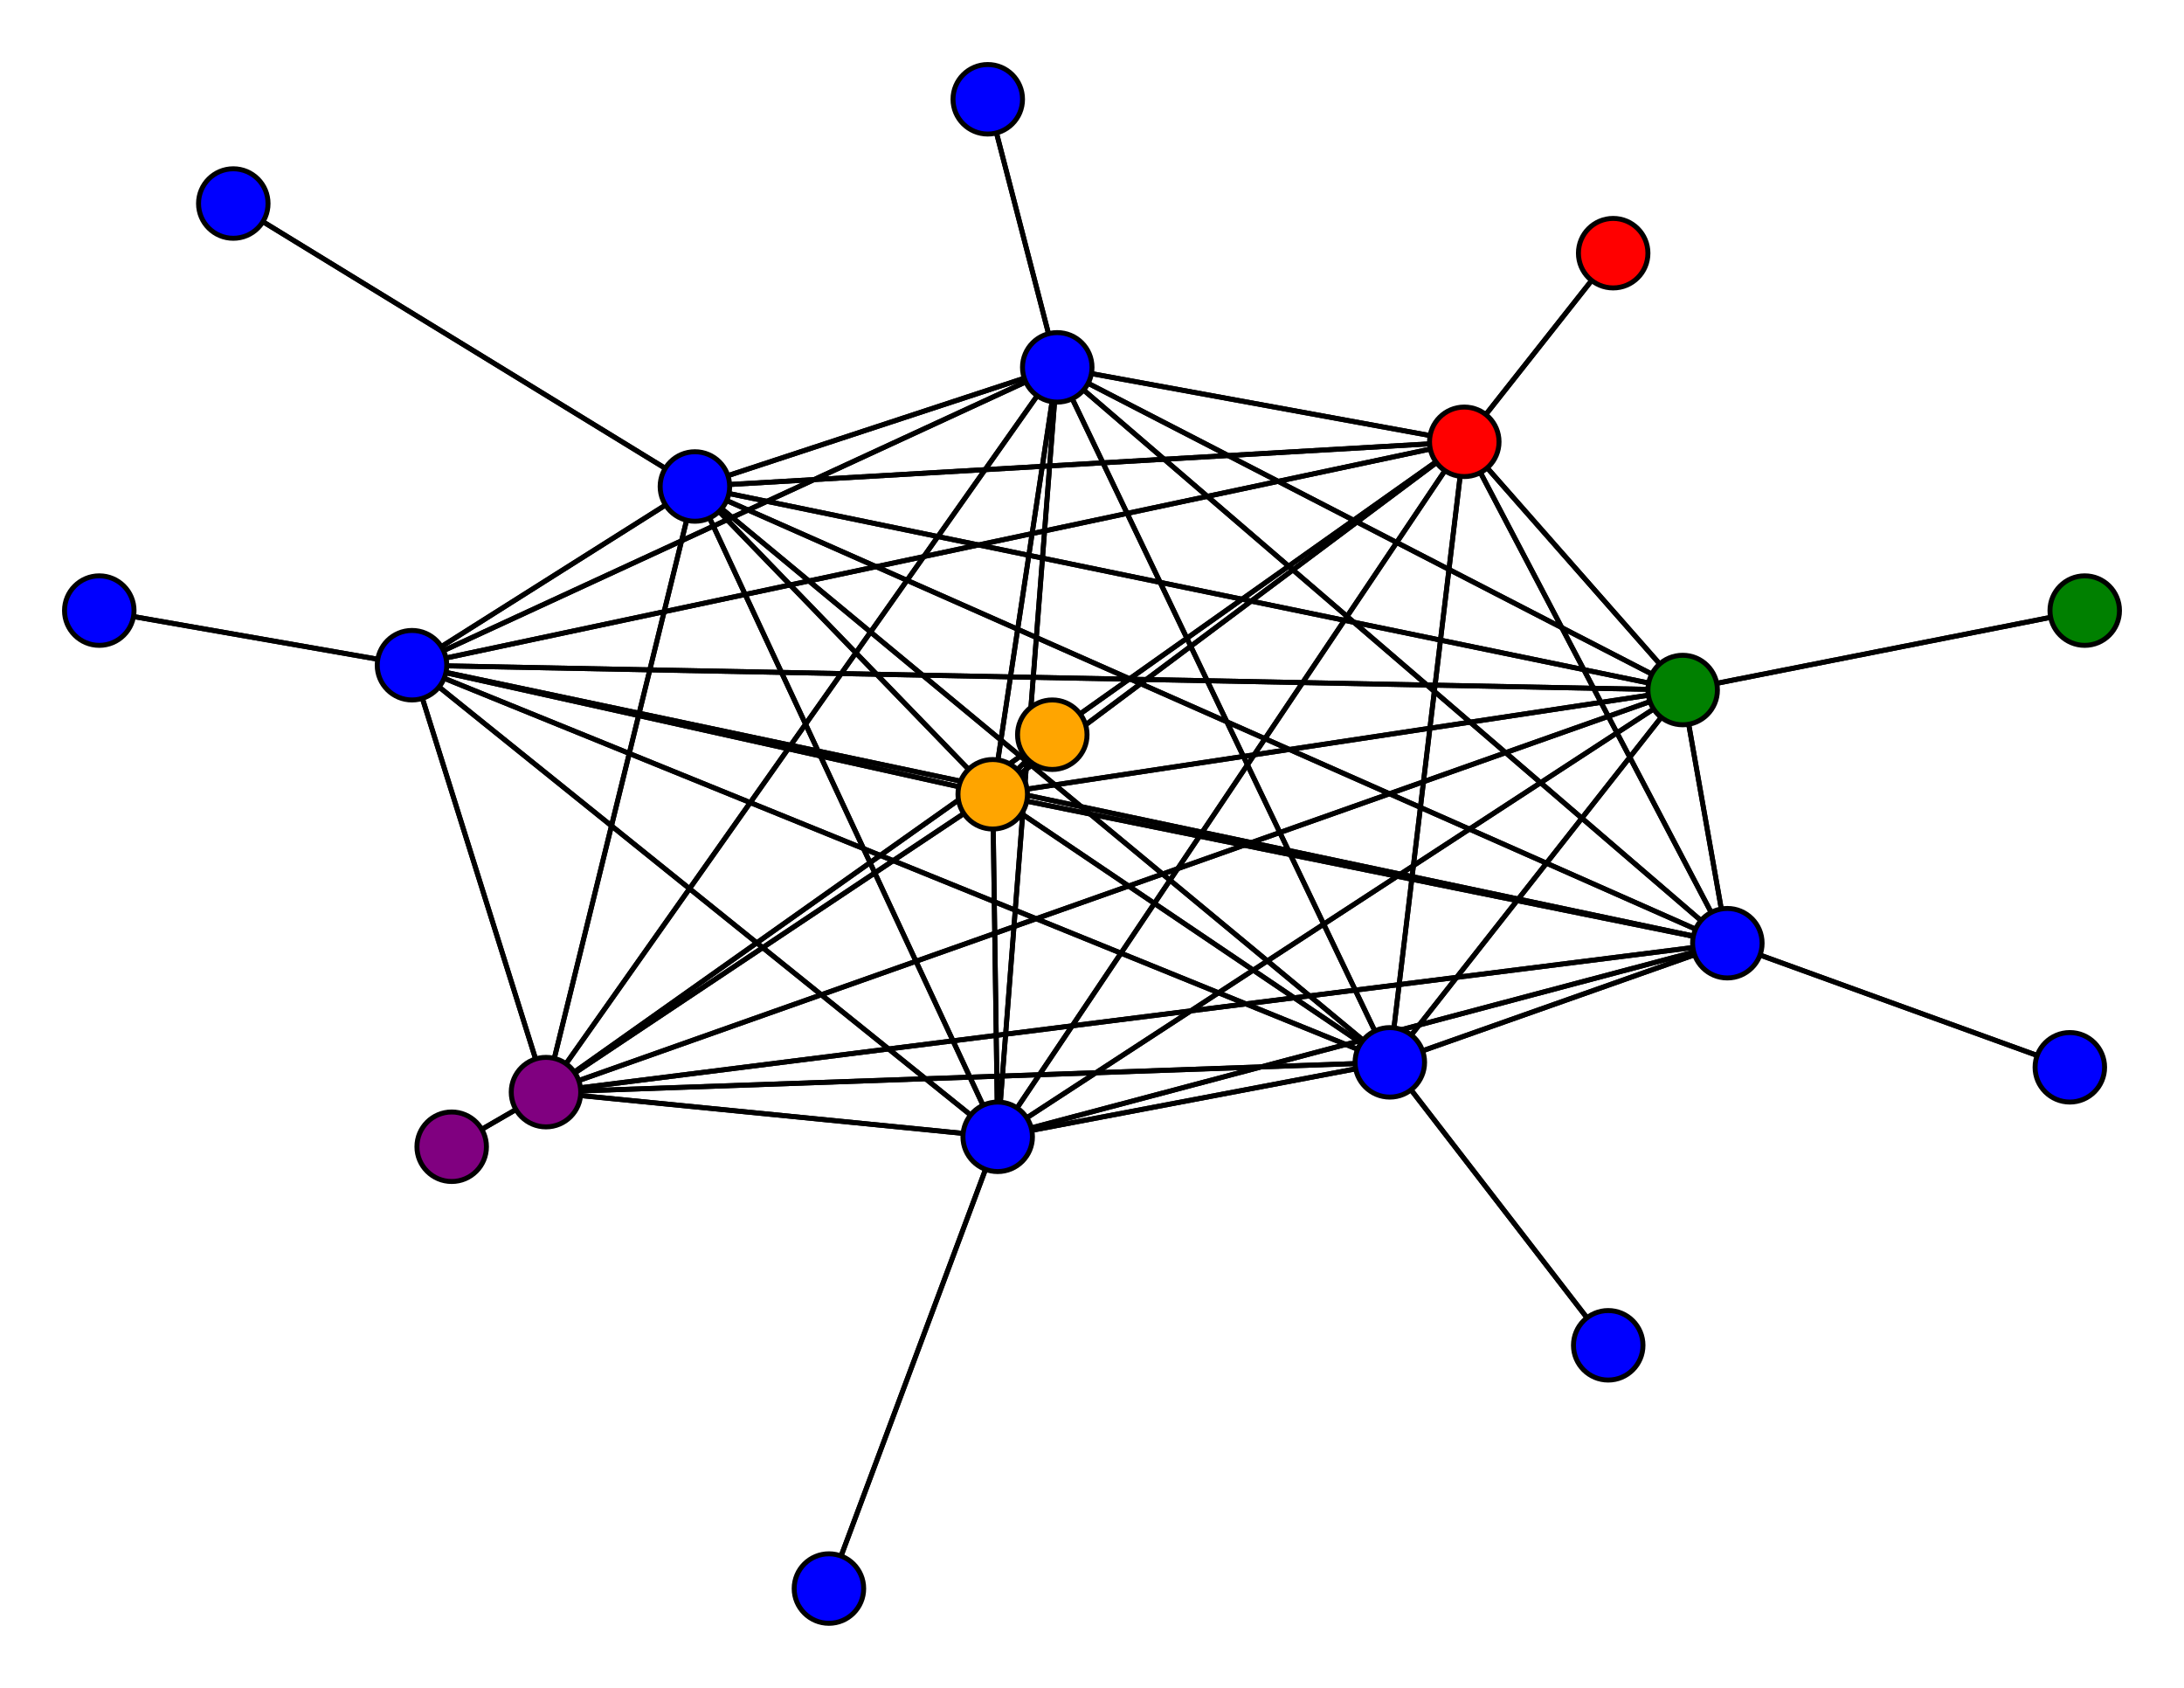 <svg width="440" height="340" xmlns="http://www.w3.org/2000/svg">
<path stroke-width="1" stroke="black" d="M 167 320 201 229"/>
<path stroke-width="1" stroke="black" d="M 339 139 140 98"/>
<path stroke-width="1" stroke="black" d="M 339 139 201 229"/>
<path stroke-width="1" stroke="black" d="M 420 123 339 139"/>
<path stroke-width="1" stroke="black" d="M 200 160 295 89"/>
<path stroke-width="1" stroke="black" d="M 200 160 110 220"/>
<path stroke-width="1" stroke="black" d="M 200 160 339 139"/>
<path stroke-width="1" stroke="black" d="M 200 160 212 148"/>
<path stroke-width="1" stroke="black" d="M 200 160 83 134"/>
<path stroke-width="1" stroke="black" d="M 200 160 348 190"/>
<path stroke-width="1" stroke="black" d="M 200 160 213 74"/>
<path stroke-width="1" stroke="black" d="M 200 160 280 214"/>
<path stroke-width="1" stroke="black" d="M 200 160 140 98"/>
<path stroke-width="1" stroke="black" d="M 200 160 201 229"/>
<path stroke-width="1" stroke="black" d="M 212 148 200 160"/>
<path stroke-width="1" stroke="black" d="M 83 134 295 89"/>
<path stroke-width="1" stroke="black" d="M 83 134 110 220"/>
<path stroke-width="1" stroke="black" d="M 83 134 339 139"/>
<path stroke-width="1" stroke="black" d="M 83 134 200 160"/>
<path stroke-width="1" stroke="black" d="M 83 134 20 123"/>
<path stroke-width="1" stroke="black" d="M 83 134 348 190"/>
<path stroke-width="1" stroke="black" d="M 83 134 213 74"/>
<path stroke-width="1" stroke="black" d="M 83 134 280 214"/>
<path stroke-width="1" stroke="black" d="M 83 134 140 98"/>
<path stroke-width="1" stroke="black" d="M 339 139 280 214"/>
<path stroke-width="1" stroke="black" d="M 339 139 213 74"/>
<path stroke-width="1" stroke="black" d="M 339 139 348 190"/>
<path stroke-width="1" stroke="black" d="M 339 139 83 134"/>
<path stroke-width="1" stroke="black" d="M 295 89 339 139"/>
<path stroke-width="1" stroke="black" d="M 295 89 200 160"/>
<path stroke-width="1" stroke="black" d="M 295 89 83 134"/>
<path stroke-width="1" stroke="black" d="M 295 89 348 190"/>
<path stroke-width="1" stroke="black" d="M 295 89 213 74"/>
<path stroke-width="1" stroke="black" d="M 295 89 280 214"/>
<path stroke-width="1" stroke="black" d="M 295 89 140 98"/>
<path stroke-width="1" stroke="black" d="M 295 89 201 229"/>
<path stroke-width="1" stroke="black" d="M 325 51 295 89"/>
<path stroke-width="1" stroke="black" d="M 110 220 295 89"/>
<path stroke-width="1" stroke="black" d="M 110 220 91 231"/>
<path stroke-width="1" stroke="black" d="M 83 134 201 229"/>
<path stroke-width="1" stroke="black" d="M 110 220 339 139"/>
<path stroke-width="1" stroke="black" d="M 110 220 83 134"/>
<path stroke-width="1" stroke="black" d="M 110 220 348 190"/>
<path stroke-width="1" stroke="black" d="M 110 220 213 74"/>
<path stroke-width="1" stroke="black" d="M 110 220 280 214"/>
<path stroke-width="1" stroke="black" d="M 110 220 140 98"/>
<path stroke-width="1" stroke="black" d="M 110 220 201 229"/>
<path stroke-width="1" stroke="black" d="M 91 231 110 220"/>
<path stroke-width="1" stroke="black" d="M 339 139 295 89"/>
<path stroke-width="1" stroke="black" d="M 339 139 110 220"/>
<path stroke-width="1" stroke="black" d="M 339 139 420 123"/>
<path stroke-width="1" stroke="black" d="M 339 139 200 160"/>
<path stroke-width="1" stroke="black" d="M 110 220 200 160"/>
<path stroke-width="1" stroke="black" d="M 20 123 83 134"/>
<path stroke-width="1" stroke="black" d="M 348 190 295 89"/>
<path stroke-width="1" stroke="black" d="M 348 190 110 220"/>
<path stroke-width="1" stroke="black" d="M 280 214 140 98"/>
<path stroke-width="1" stroke="black" d="M 280 214 201 229"/>
<path stroke-width="1" stroke="black" d="M 324 271 280 214"/>
<path stroke-width="1" stroke="black" d="M 140 98 295 89"/>
<path stroke-width="1" stroke="black" d="M 140 98 110 220"/>
<path stroke-width="1" stroke="black" d="M 140 98 339 139"/>
<path stroke-width="1" stroke="black" d="M 140 98 200 160"/>
<path stroke-width="1" stroke="black" d="M 140 98 83 134"/>
<path stroke-width="1" stroke="black" d="M 140 98 348 190"/>
<path stroke-width="1" stroke="black" d="M 140 98 213 74"/>
<path stroke-width="1" stroke="black" d="M 140 98 280 214"/>
<path stroke-width="1" stroke="black" d="M 280 214 324 271"/>
<path stroke-width="1" stroke="black" d="M 140 98 47 41"/>
<path stroke-width="1" stroke="black" d="M 47 41 140 98"/>
<path stroke-width="1" stroke="black" d="M 201 229 295 89"/>
<path stroke-width="1" stroke="black" d="M 201 229 110 220"/>
<path stroke-width="1" stroke="black" d="M 201 229 339 139"/>
<path stroke-width="1" stroke="black" d="M 201 229 200 160"/>
<path stroke-width="1" stroke="black" d="M 201 229 83 134"/>
<path stroke-width="1" stroke="black" d="M 201 229 348 190"/>
<path stroke-width="1" stroke="black" d="M 201 229 213 74"/>
<path stroke-width="1" stroke="black" d="M 201 229 280 214"/>
<path stroke-width="1" stroke="black" d="M 201 229 140 98"/>
<path stroke-width="1" stroke="black" d="M 201 229 167 320"/>
<path stroke-width="1" stroke="black" d="M 140 98 201 229"/>
<path stroke-width="1" stroke="black" d="M 295 89 110 220"/>
<path stroke-width="1" stroke="black" d="M 280 214 213 74"/>
<path stroke-width="1" stroke="black" d="M 280 214 83 134"/>
<path stroke-width="1" stroke="black" d="M 348 190 339 139"/>
<path stroke-width="1" stroke="black" d="M 348 190 200 160"/>
<path stroke-width="1" stroke="black" d="M 348 190 83 134"/>
<path stroke-width="1" stroke="black" d="M 348 190 417 215"/>
<path stroke-width="1" stroke="black" d="M 348 190 213 74"/>
<path stroke-width="1" stroke="black" d="M 348 190 280 214"/>
<path stroke-width="1" stroke="black" d="M 348 190 140 98"/>
<path stroke-width="1" stroke="black" d="M 348 190 201 229"/>
<path stroke-width="1" stroke="black" d="M 417 215 348 190"/>
<path stroke-width="1" stroke="black" d="M 213 74 295 89"/>
<path stroke-width="1" stroke="black" d="M 213 74 110 220"/>
<path stroke-width="1" stroke="black" d="M 280 214 348 190"/>
<path stroke-width="1" stroke="black" d="M 213 74 339 139"/>
<path stroke-width="1" stroke="black" d="M 213 74 83 134"/>
<path stroke-width="1" stroke="black" d="M 213 74 348 190"/>
<path stroke-width="1" stroke="black" d="M 213 74 199 20"/>
<path stroke-width="1" stroke="black" d="M 213 74 280 214"/>
<path stroke-width="1" stroke="black" d="M 213 74 140 98"/>
<path stroke-width="1" stroke="black" d="M 213 74 201 229"/>
<path stroke-width="1" stroke="black" d="M 199 20 213 74"/>
<path stroke-width="1" stroke="black" d="M 280 214 295 89"/>
<path stroke-width="1" stroke="black" d="M 280 214 110 220"/>
<path stroke-width="1" stroke="black" d="M 280 214 339 139"/>
<path stroke-width="1" stroke="black" d="M 280 214 200 160"/>
<path stroke-width="1" stroke="black" d="M 213 74 200 160"/>
<path stroke-width="1" stroke="black" d="M 295 89 325 51"/>
<circle cx="167" cy="320" r="7.0" style="fill:blue;stroke:black;stroke-width:1.0"/>
<circle cx="201" cy="229" r="7.0" style="fill:blue;stroke:black;stroke-width:1.0"/>
<circle cx="47" cy="41" r="7.0" style="fill:blue;stroke:black;stroke-width:1.0"/>
<circle cx="140" cy="98" r="7.0" style="fill:blue;stroke:black;stroke-width:1.0"/>
<circle cx="324" cy="271" r="7.0" style="fill:blue;stroke:black;stroke-width:1.0"/>
<circle cx="280" cy="214" r="7.0" style="fill:blue;stroke:black;stroke-width:1.0"/>
<circle cx="199" cy="20" r="7.0" style="fill:blue;stroke:black;stroke-width:1.0"/>
<circle cx="213" cy="74" r="7.0" style="fill:blue;stroke:black;stroke-width:1.0"/>
<circle cx="417" cy="215" r="7.0" style="fill:blue;stroke:black;stroke-width:1.0"/>
<circle cx="348" cy="190" r="7.0" style="fill:blue;stroke:black;stroke-width:1.0"/>
<circle cx="20" cy="123" r="7.0" style="fill:blue;stroke:black;stroke-width:1.0"/>
<circle cx="83" cy="134" r="7.0" style="fill:blue;stroke:black;stroke-width:1.0"/>
<circle cx="212" cy="148" r="7.0" style="fill:orange;stroke:black;stroke-width:1.0"/>
<circle cx="200" cy="160" r="7.0" style="fill:orange;stroke:black;stroke-width:1.0"/>
<circle cx="420" cy="123" r="7.0" style="fill:green;stroke:black;stroke-width:1.0"/>
<circle cx="339" cy="139" r="7.0" style="fill:green;stroke:black;stroke-width:1.0"/>
<circle cx="91" cy="231" r="7.0" style="fill:purple;stroke:black;stroke-width:1.0"/>
<circle cx="110" cy="220" r="7.0" style="fill:purple;stroke:black;stroke-width:1.0"/>
<circle cx="325" cy="51" r="7.0" style="fill:red;stroke:black;stroke-width:1.0"/>
<circle cx="295" cy="89" r="7.0" style="fill:red;stroke:black;stroke-width:1.0"/>
</svg>
